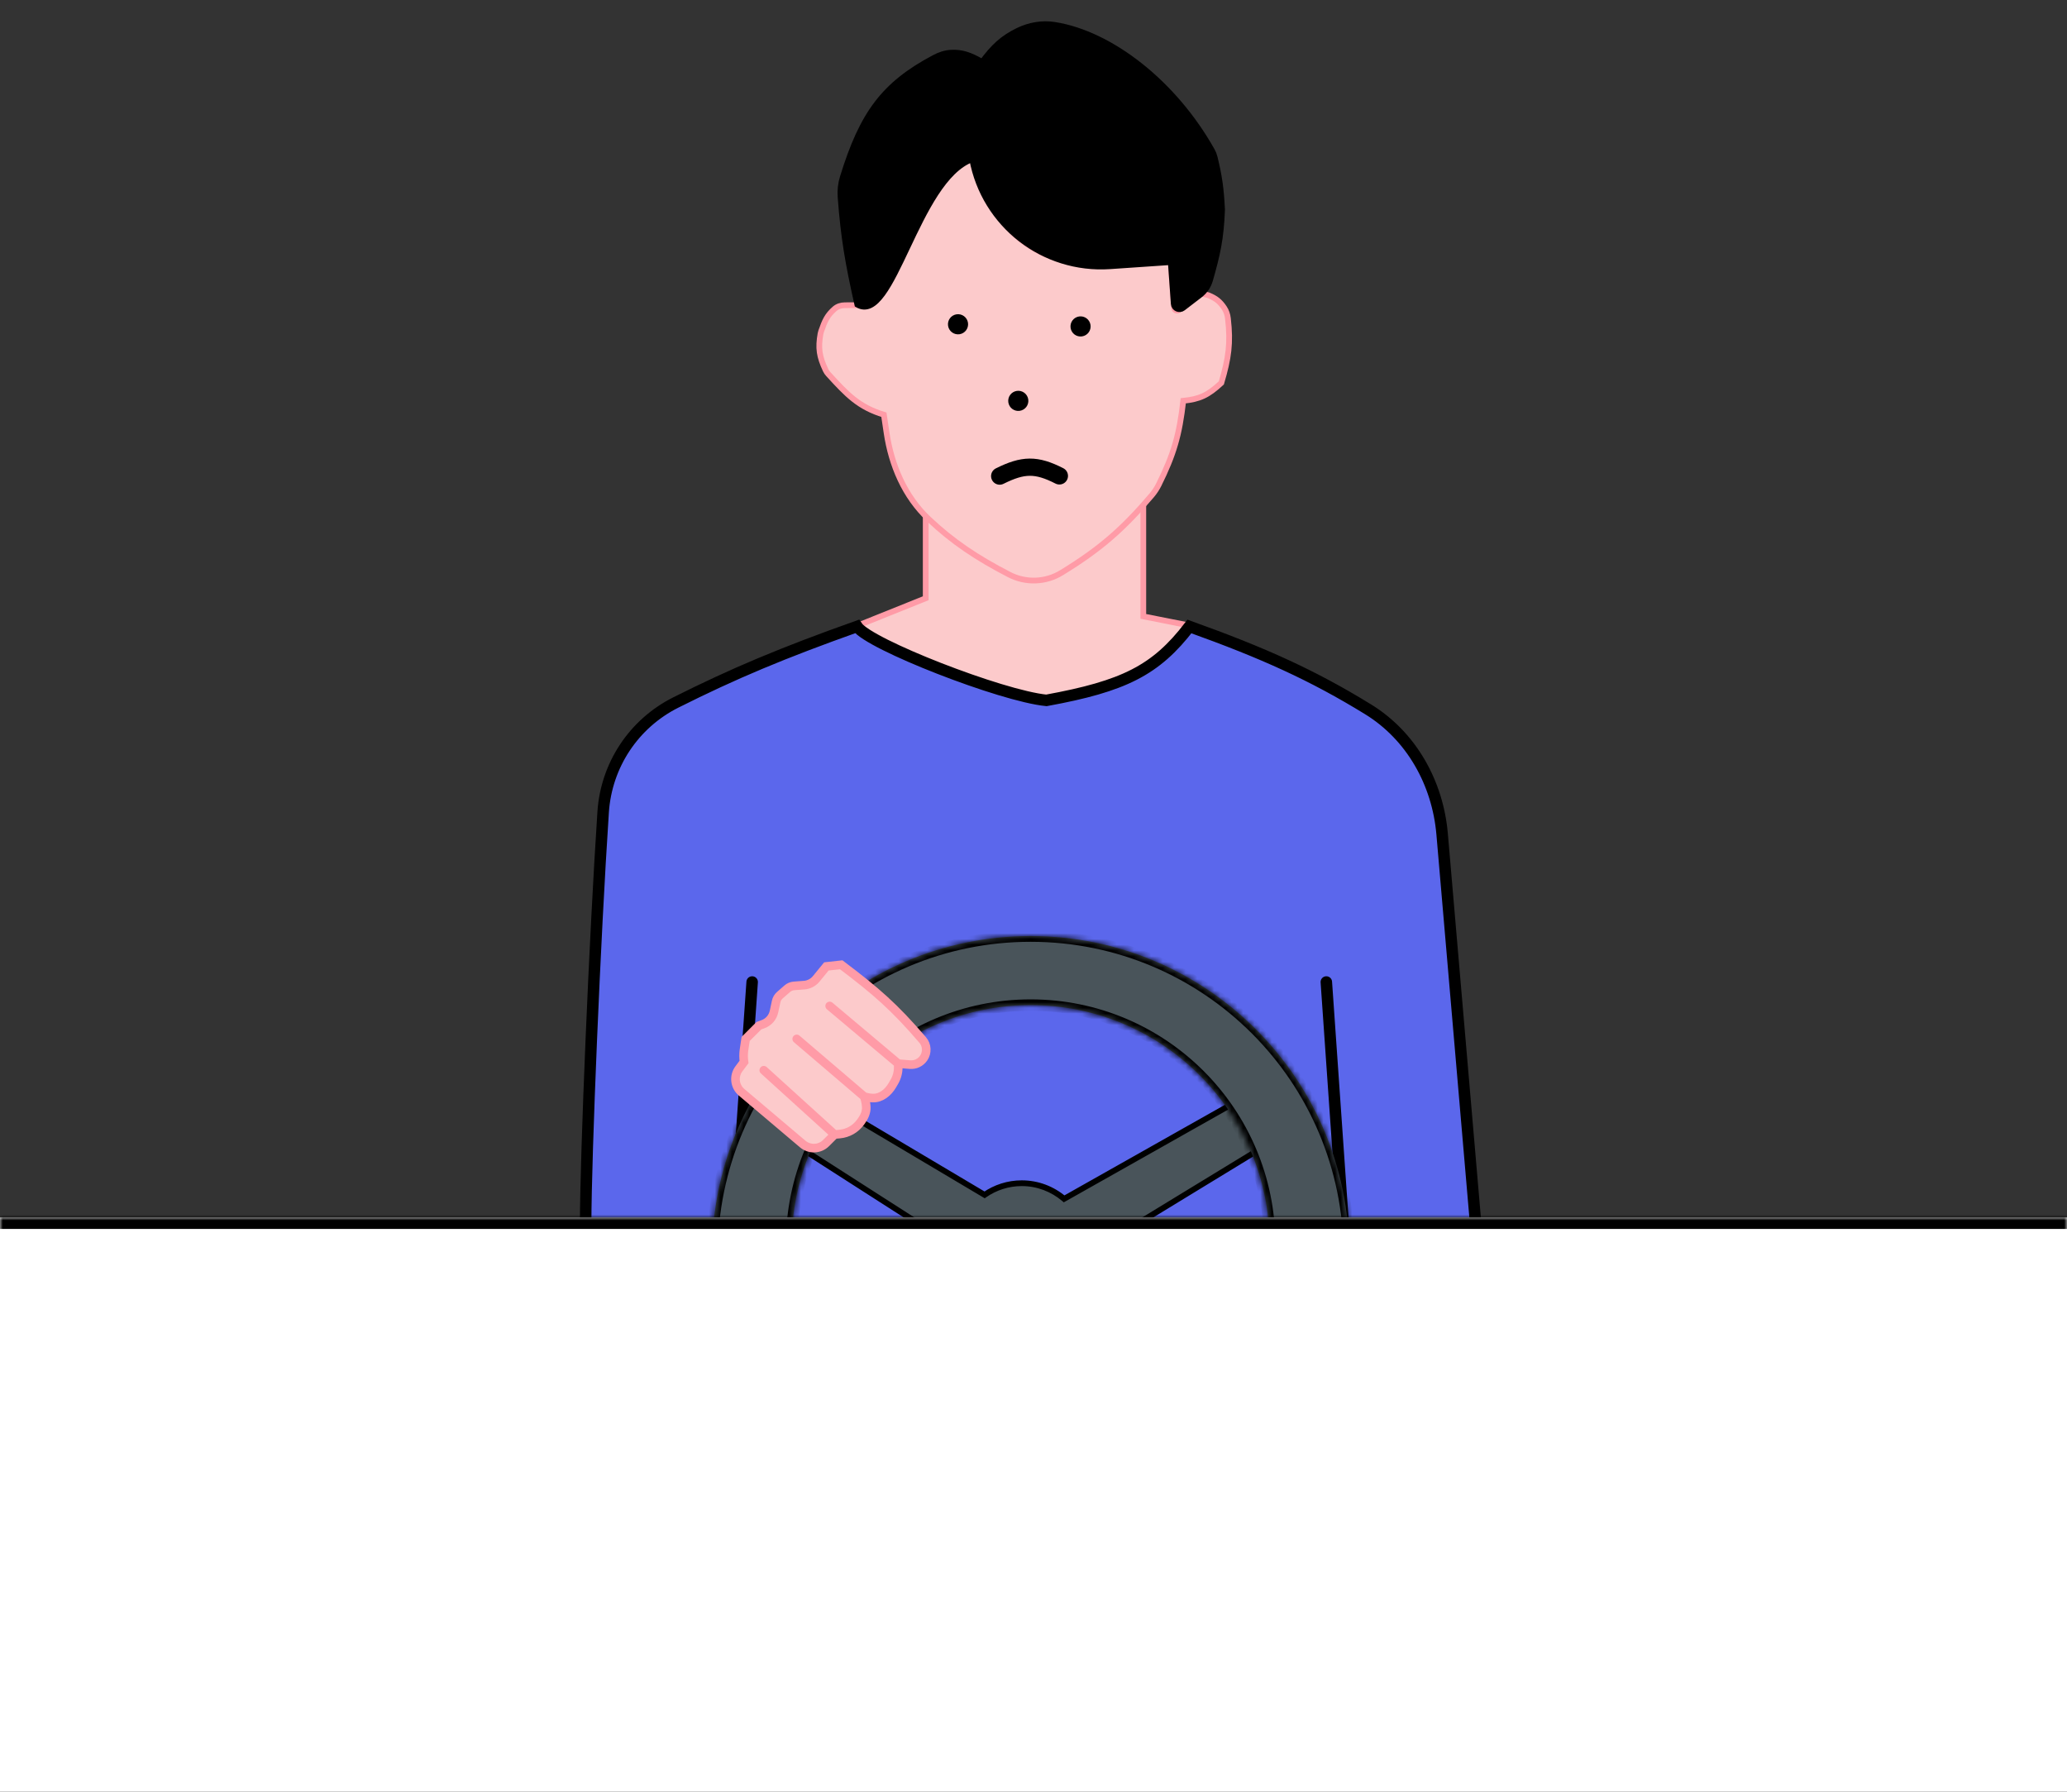 <svg width="360" height="312" viewBox="0 0 360 312" fill="none" xmlns="http://www.w3.org/2000/svg">
<rect x="0" y="0" width="360" height="312" fill="#333333" stroke="none"/>
<path d="M161.228 104.176V87.685H199.123V107.334L207.161 108.922C207.536 108.996 207.693 109.447 207.444 109.738C200.245 118.137 192.867 126.299 178.5 122.878C164.882 121.57 158.942 114.806 149 109.088L161.228 104.176Z" fill="#FCCACB" stroke="#FF9BA7" stroke-linecap="round"/>
<path d="M151.107 53.13C157.539 43.1 160.284 34.582 167.671 28.137C168.764 27.184 170.412 27.877 170.625 29.311C172.089 39.166 180.766 46.318 190.718 45.876L203.861 45.291L204.498 53.627C204.534 54.105 205.157 54.262 205.417 53.859L206.096 52.802C206.447 52.256 206.885 51.75 207.47 51.469C208.355 51.044 209.159 51.048 210.446 51.407C211.811 51.954 212.503 52.551 213.219 53.623C213.582 54.167 213.787 54.799 213.862 55.448C214.358 59.75 213.995 62.355 212.715 66.678C210.376 68.853 208.921 69.498 206.083 69.792C205.411 75.765 204.416 79.148 201.812 84.4C201.481 85.066 201.067 85.692 200.585 86.258C195.59 92.137 191.59 95.628 184.872 99.736C182.109 101.426 178.655 101.547 175.778 100.061C170.044 97.099 165.925 94.322 161.73 90.375C157.561 86.453 155.25 81.011 154.409 75.349L153.944 72.219C149.567 70.874 147.563 68.759 144.269 65.151C144.076 64.939 143.912 64.701 143.791 64.442C142.684 62.082 142.46 60.631 142.906 58.111C142.932 57.964 142.97 57.82 143.02 57.679C143.649 55.879 144.061 54.911 145.377 53.77C145.859 53.352 146.489 53.156 147.126 53.153L151.107 53.13Z" fill="#FCCACB" stroke="#FF9BA7" stroke-linecap="round"/>
<path d="M149.319 53.042C155.542 56.728 159.568 31.299 169.323 27.721C171.423 39.132 181.749 47.151 193.324 46.361L203.911 45.639L204.427 52.911C204.483 53.706 205.401 54.119 206.033 53.634L208.986 51.367C209.833 50.717 210.451 49.812 210.744 48.786C211.977 44.471 212.656 41.662 212.842 36.508C212.658 32.878 212.38 30.762 211.55 27.398C211.45 26.994 211.298 26.604 211.095 26.241C204.474 14.425 193.408 5.845 183.636 4.327C181.48 3.992 179.27 4.384 177.308 5.337C174.599 6.653 173.011 8.173 171.064 10.79C168.865 9.516 167.455 9.094 165.652 9.176C164.624 9.222 163.633 9.569 162.724 10.051C153.922 14.72 150.184 19.821 146.78 30.877C146.438 31.988 146.312 33.16 146.398 34.319C146.928 41.412 147.694 45.776 149.319 53.042Z" fill="black" stroke="black" stroke-linecap="round"/>
<circle cx="1.754" cy="1.754" r="1.754" transform="matrix(-0.989 0.147 0.147 0.989 189.672 54.85)" fill="black"/>
<circle cx="1.754" cy="1.754" r="1.754" transform="matrix(-0.989 0.147 0.147 0.989 168.332 54.474)" fill="black"/>
<circle cx="1.754" cy="1.754" r="1.754" transform="matrix(-0.989 0.147 0.147 0.989 178.828 67.811)" fill="black"/>
<path d="M174.11 82.904C178.199 80.873 180.476 80.813 184.508 82.869" stroke="black" stroke-width="3" stroke-linecap="round"/>
<path d="M182.947 121.959C175.122 121.196 152.034 112.184 149.965 109.089C137.026 113.691 128.516 117.254 118.4 122.331C111.077 126.007 106.285 133.236 105.68 141.406C104.041 163.533 102.023 201.552 102 213.5H256.5L251.679 145.524C251.039 136.497 246.452 128.09 238.733 123.367C229.164 117.512 220.711 113.705 207.86 109.089C201.988 116.733 196.446 119.492 182.947 121.959Z" fill="#5B67EC"/>
<path d="M257 213L251.168 145.232C250.405 136.373 245.841 128.164 238.265 123.51C228.6 117.573 220.114 113.743 207.158 109.089C201.286 116.733 195.744 119.492 182.245 121.959C174.42 121.196 151.332 112.184 149.263 109.089C136.324 113.691 127.814 117.254 117.698 122.331C110.375 126.007 105.589 133.237 105.048 141.412C103.59 163.418 102.023 201.062 102 213" stroke="black" stroke-width="2" stroke-linecap="round"/>
<path d="M131 171L128 214" stroke="black" stroke-width="2" stroke-linecap="round"/>
<path d="M231 171L234 214" stroke="black" stroke-width="2" stroke-linecap="round"/>
<path fill-rule="evenodd" clip-rule="evenodd" d="M166.307 218.086C166.307 217.766 166.319 217.449 166.343 217.136L134.176 196.515L138.307 188.365L171.483 208.067C173.334 206.785 175.56 206.037 177.955 206.037C180.754 206.037 183.323 207.059 185.332 208.761L218.654 189.961L223.787 197.428L189.601 218.276C189.503 224.843 184.327 230.136 177.955 230.136C171.522 230.136 166.307 224.741 166.307 218.086Z" fill="#49545A"/>
<path d="M166.343 217.136L166.842 217.173L166.864 216.876L166.613 216.715L166.343 217.136ZM134.176 196.515L133.73 196.288L133.525 196.692L133.906 196.935L134.176 196.515ZM138.307 188.365L138.562 187.935L138.103 187.662L137.861 188.139L138.307 188.365ZM171.483 208.067L171.228 208.497L171.504 208.661L171.768 208.478L171.483 208.067ZM185.332 208.761L185.009 209.143L185.274 209.368L185.577 209.197L185.332 208.761ZM218.654 189.961L219.067 189.677L218.807 189.3L218.409 189.525L218.654 189.961ZM223.787 197.428L224.048 197.855L224.499 197.58L224.199 197.145L223.787 197.428ZM189.601 218.276L189.341 217.849L189.106 217.993L189.101 218.269L189.601 218.276ZM165.845 217.098C165.82 217.424 165.807 217.754 165.807 218.086H166.807C166.807 217.779 166.819 217.475 166.842 217.173L165.845 217.098ZM133.906 196.935L166.073 217.557L166.613 216.715L134.446 196.094L133.906 196.935ZM137.861 188.139L133.73 196.288L134.622 196.741L138.753 188.591L137.861 188.139ZM171.738 207.637L138.562 187.935L138.052 188.795L171.228 208.497L171.738 207.637ZM177.955 205.537C175.454 205.537 173.129 206.318 171.198 207.656L171.768 208.478C173.539 207.251 175.666 206.537 177.955 206.537V205.537ZM185.655 208.38C183.561 206.605 180.879 205.537 177.955 205.537V206.537C180.63 206.537 183.085 207.513 185.009 209.143L185.655 208.38ZM218.409 189.525L185.086 208.326L185.577 209.197L218.9 190.396L218.409 189.525ZM224.199 197.145L219.067 189.677L218.242 190.244L223.375 197.711L224.199 197.145ZM189.862 218.703L224.048 197.855L223.527 197.001L189.341 217.849L189.862 218.703ZM177.955 230.636C184.616 230.636 189.999 225.108 190.101 218.284L189.101 218.269C189.007 224.579 184.038 229.636 177.955 229.636V230.636ZM165.807 218.086C165.807 225.001 171.23 230.636 177.955 230.636V229.636C171.814 229.636 166.807 224.481 166.807 218.086H165.807Z" fill="black"/>
<mask id="path-14-inside-1_4026_718" fill="white">
<path fill-rule="evenodd" clip-rule="evenodd" d="M179.5 274C210.152 274 235 249.152 235 218.5C235 187.848 210.152 163 179.5 163C148.848 163 124 187.848 124 218.5C124 249.152 148.848 274 179.5 274ZM179.5 258.275C202.489 258.275 221.125 239.639 221.125 216.65C221.125 193.661 202.489 175.025 179.5 175.025C156.511 175.025 137.875 193.661 137.875 216.65C137.875 239.639 156.511 258.275 179.5 258.275Z"/>
</mask>
<path fill-rule="evenodd" clip-rule="evenodd" d="M179.5 274C210.152 274 235 249.152 235 218.5C235 187.848 210.152 163 179.5 163C148.848 163 124 187.848 124 218.5C124 249.152 148.848 274 179.5 274ZM179.5 258.275C202.489 258.275 221.125 239.639 221.125 216.65C221.125 193.661 202.489 175.025 179.5 175.025C156.511 175.025 137.875 193.661 137.875 216.65C137.875 239.639 156.511 258.275 179.5 258.275Z" fill="#49545A"/>
<path d="M234 218.5C234 248.6 209.6 273 179.5 273V275C210.704 275 236 249.704 236 218.5H234ZM179.5 164C209.6 164 234 188.4 234 218.5H236C236 187.296 210.704 162 179.5 162V164ZM125 218.5C125 188.4 149.4 164 179.5 164V162C148.296 162 123 187.296 123 218.5H125ZM179.5 273C149.4 273 125 248.6 125 218.5H123C123 249.704 148.296 275 179.5 275V273ZM220.125 216.65C220.125 239.087 201.937 257.275 179.5 257.275V259.275C203.041 259.275 222.125 240.191 222.125 216.65H220.125ZM179.5 176.025C201.937 176.025 220.125 194.213 220.125 216.65H222.125C222.125 193.109 203.041 174.025 179.5 174.025V176.025ZM138.875 216.65C138.875 194.213 157.063 176.025 179.5 176.025V174.025C155.959 174.025 136.875 193.109 136.875 216.65H138.875ZM179.5 257.275C157.063 257.275 138.875 239.087 138.875 216.65H136.875C136.875 240.191 155.959 259.275 179.5 259.275V257.275Z" fill="black" mask="url(#path-14-inside-1_4026_718)"/>
<path d="M142.157 170.45L143.926 168.287L146.508 168C152.549 172.56 155.739 175.317 160.704 181.104C161.473 182.001 161.529 183.308 160.851 184.276C160.319 185.037 159.423 185.458 158.498 185.384L156.441 185.217V185.869C156.441 186.758 156.204 187.63 155.754 188.397L155.405 188.993C154.674 190.241 153.442 191.265 151.998 191.208C151.544 191.19 151.078 191.113 150.525 190.957C150.738 191.667 150.849 192.199 150.874 192.789C150.91 193.658 150.542 194.483 150.031 195.186L149.85 195.436C149.002 196.601 147.693 197.344 146.258 197.475L145.361 197.557L143.87 199.047C142.767 200.151 141.002 200.224 139.81 199.216L129.159 190.201C127.946 189.175 127.744 187.382 128.697 186.111L129.582 184.93C129.374 183.358 129.652 182.484 129.869 180.913L132.164 178.617L132.923 178.333C133.88 177.974 134.589 177.152 134.803 176.152L135.181 174.388C135.271 173.967 135.495 173.586 135.819 173.302L137.114 172.169C137.439 171.884 137.847 171.713 138.278 171.679L140.065 171.542C140.882 171.479 141.638 171.085 142.157 170.45Z" fill="#FCCACB"/>
<path d="M145.361 197.557L143.87 199.047C142.767 200.151 141.002 200.224 139.81 199.216L129.159 190.201C127.946 189.175 127.744 187.382 128.697 186.111L129.582 184.93C129.374 183.358 129.652 182.484 129.869 180.913L132.164 178.617L132.923 178.333C133.88 177.974 134.589 177.152 134.803 176.152L135.181 174.388C135.271 173.967 135.495 173.586 135.819 173.302L137.114 172.169C137.439 171.884 137.847 171.713 138.278 171.679L140.065 171.542C140.882 171.479 141.638 171.085 142.157 170.45L143.926 168.287L146.508 168C152.549 172.56 155.739 175.317 160.704 181.104C161.473 182.001 161.529 183.308 160.851 184.276V184.276C160.319 185.037 159.423 185.458 158.498 185.384L156.441 185.217M145.361 197.557L133.025 186.365M145.361 197.557L146.258 197.475C147.693 197.344 149.002 196.601 149.85 195.436L150.031 195.186C150.542 194.483 150.91 193.658 150.874 192.789C150.849 192.199 150.738 191.667 150.525 190.957M150.525 190.957L138.762 180.913M150.525 190.957C151.078 191.113 151.544 191.19 151.998 191.208C153.442 191.265 154.674 190.241 155.405 188.993L155.754 188.397C156.204 187.63 156.441 186.758 156.441 185.869V185.217M156.441 185.217L144.5 175.174" stroke="#FF9BA7" stroke-width="1.5" stroke-linecap="round"/>
<mask id="path-18-inside-2_4026_718" fill="white">
<path d="M0 212H360V312H0V212Z"/>
</mask>
<path d="M0 212H360V312H0V212Z" fill="white"/>
<path d="M0 214H360V210H0V214Z" fill="black" mask="url(#path-18-inside-2_4026_718)"/>
</svg>
